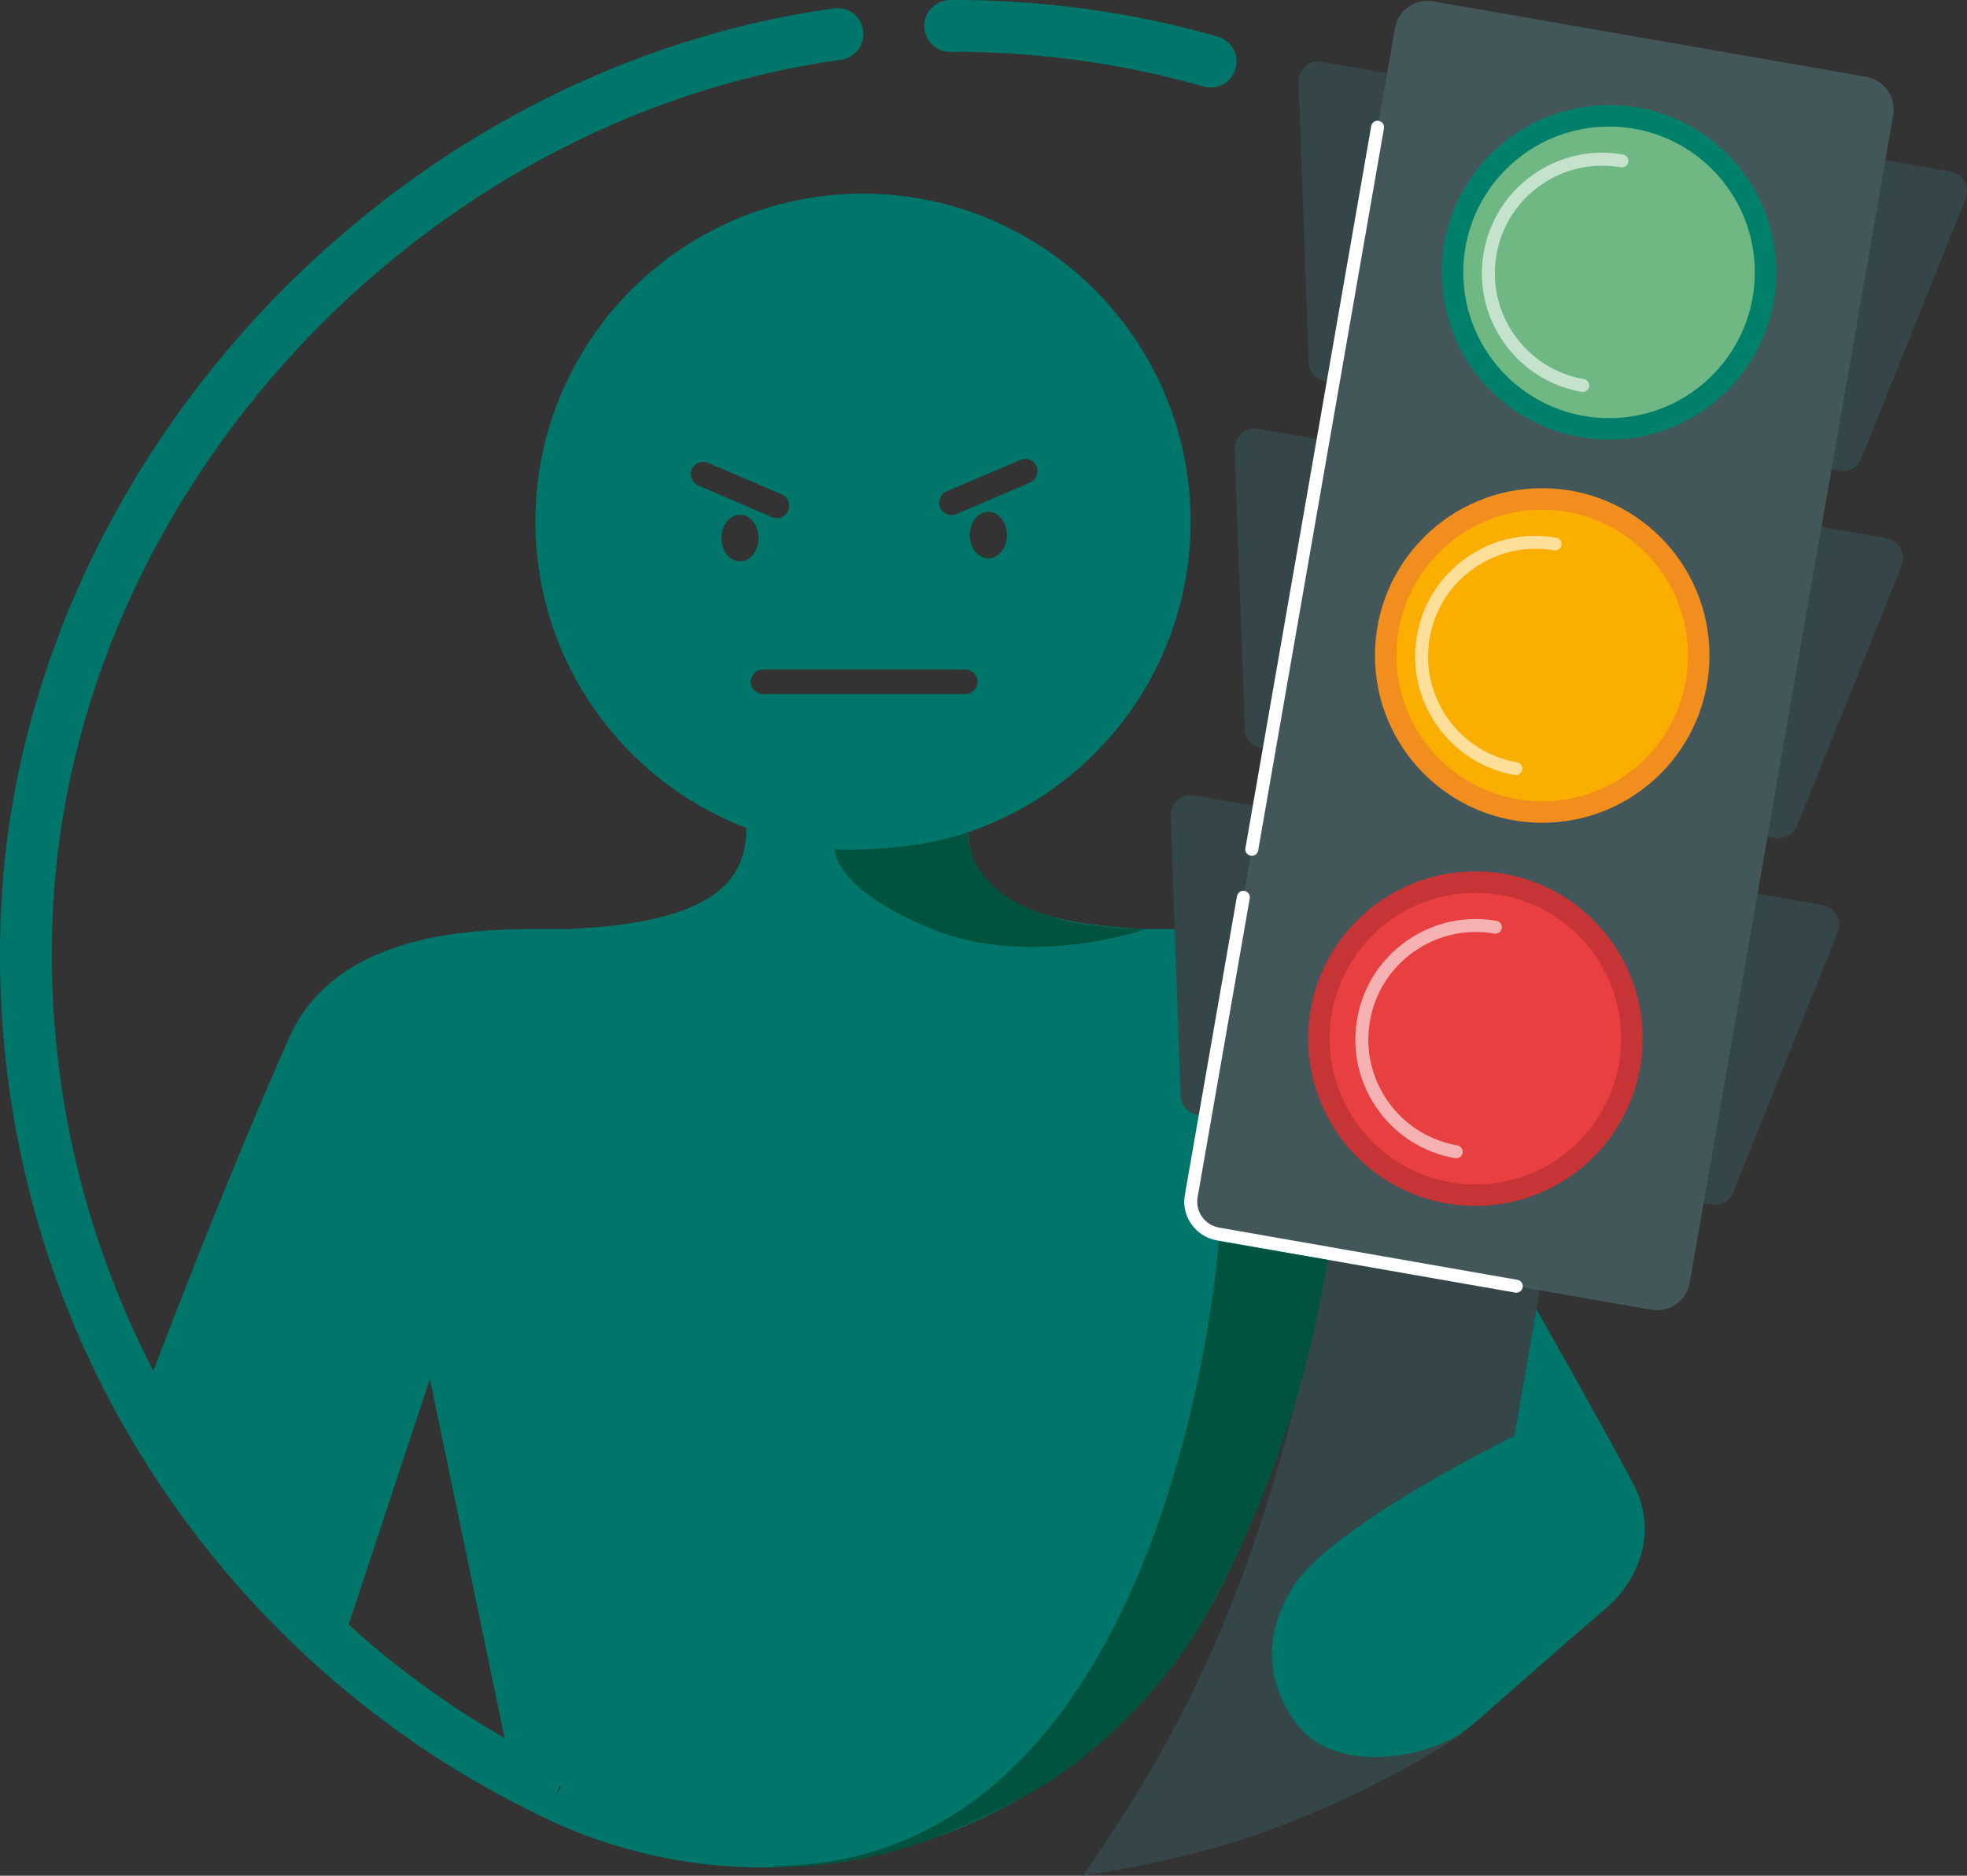<?xml version="1.0" encoding="UTF-8"?>
<svg id="Livello_2" data-name="Livello 2" xmlns="http://www.w3.org/2000/svg" viewBox="0 0 77.845 74.222">
  <rect x="0" y="0" width="77.845" height="74.222" fill="#333333" stroke="none"/>
  <defs>
    <style>
      .cls-1 {
        fill: #f9ae00;
      }

      .cls-2 {
        fill: #00533e;
      }

      .cls-3 {
        fill: #00766a;
      }

      .cls-4 {
        fill: #00806a;
      }

      .cls-5 {
        fill: #f28e1e;
      }

      .cls-6, .cls-7 {
        fill: #fff;
      }

      .cls-8 {
        fill: #e83f40;
      }

      .cls-9 {
        fill: #c73435;
      }

      .cls-10 {
        fill: #43575a;
      }

      .cls-11 {
        fill: #6fb783;
      }

      .cls-12 {
        fill: #344647;
      }

      .cls-7 {
        opacity: .6;
      }
    </style>
  </defs>
  <g id="Livello_1-2" data-name="Livello 1">
    <g>
      <path class="cls-3" d="m47.915,3.463c-.094,0-.188-.013-.283-.04-2.62-.748-5.337-1.195-8.076-1.327-.643-.031-1.284-.058-1.944-.042h-.005c-.565,0-1.024-.457-1.027-1.022-.002-.567.456-1.029,1.022-1.032.679-.003,1.373.012,2.053.046,2.895.139,5.769.611,8.54,1.403.545.156.861.724.705,1.269-.129.451-.54.745-.986.745Z"/>
      <path class="cls-3" d="m13.8,64.278l3.213-9.71,2.958,14.209c-2.081-1.199-4.041-2.601-5.843-4.197-.112-.099-.218-.203-.328-.303Zm8.345,6.388c.019.005.037.01.056.015l-.165.345.109-.36Zm36.665-22.973l-.63-.84-.76-.98-1.29-1.72h-.01l-3.33-4.4-.65-.84-.71-.95c-.71-.58-1.56-.97-2.45-1.13-.31-.05-.6-.07-.91-.07h-2.7c-5.63-.24-6.99-1.84-7.06-3.83,5.13-1.74,8.81-6.58,8.81-12.3,0-7.16-5.81-12.97-12.97-12.97-7.15,0-12.96,5.81-12.96,12.97,0,5.54,3.47,10.27,8.35,12.13-.01,2.08-1.28,3.75-7.07,4h-1.29c-2.97,0-7.98.31-9.75,4.33-2.22,5-4.41,10.65-5.36,13.15-2.88-5.55-4.27-11.79-3.98-18.11C2.84,19.513,16.55,4.683,33.29,2.363c.56-.08.95-.6.87-1.16-.07-.56-.59-.95-1.15-.87C15.31,2.783.83,18.463.04,36.033c-.32,7.01,1.28,13.93,4.64,20.01,2.1,3.79,4.82,7.18,8.09,10.08,2.61,2.31,5.53,4.25,8.68,5.76l.14.07c2.77,1.32,5.7,1.94,8.59,1.94,7.49,0,14.74-4.18,18.27-11.33,1.22-2.48,2.24-5.14,3.05-7.91l.19.26.05.06,3.42,4.7,5.85-9.07-2.2-2.91Zm-19.69-25.6c-.41,0-.74-.41-.74-.92s.33-.92.74-.92c.4,0,.73.41.73.92s-.33.92-.73.92Zm-1.66-2.65l2.92-1.24c.25-.11.54,0,.64.25.11.25-.01.54-.25.64l-2.92,1.25c-.06.03-.13.04-.19.04-.19,0-.37-.11-.45-.3-.11-.24.01-.53.25-.64Zm-10.08-.87c.1-.25.39-.36.64-.26l2.92,1.25c.24.11.36.39.25.64-.08.19-.26.3-.44.3-.07,0-.13-.01-.2-.04l-2.91-1.25c-.25-.11-.37-.39-.26-.64Zm1.91,3.64c-.41,0-.74-.41-.74-.92s.33-.92.74-.92c.4,0,.73.41.73.92s-.33.92-.73.92Zm.91,5.25c-.27,0-.49-.22-.49-.49,0-.26.22-.48.49-.48h8c.27,0,.49.22.49.48,0,.27-.22.49-.49.49h-8Z"/>
      <g>
        <path class="cls-12" d="m61.136,49.92l-.123.685-.079.448-2.329,13.366v.009l-.72,4.174c-1.512.984-3.093,1.863-4.745,2.61-.773.369-1.567.688-2.373,1.002-3.72,1.45-7.2,1.86-7.912,2.009,5.369-7.661,7.745-14.35,9.96-25.752.187-.963.545-1.845,1.046-2.557.149-.202.316-.404.483-.58.017-.018.035-.044.061-.062.501-.518,1.09-.905,1.713-1.116h.009c.571-.194,1.16-.255,1.757-.15,1.265.22,2.267,1.116,2.838,2.364.018.026.026.053.035.079.105.228.184.466.255.721.237.835.29,1.784.123,2.75Z"/>
        <g>
          <path class="cls-12" d="m72.787,18.635l-20.338-3.548c-.369-.064-.643-.378-.656-.753l-.402-11.076c-.018-.504.432-.897.929-.81l24.868,4.338c.497.087.788.609.6,1.077l-4.129,10.285c-.14.348-.503.55-.873.486Z"/>
          <path class="cls-12" d="m75.258,22.38l-2.109,5.255-2.021,5.027c-.141.351-.501.553-.87.492l-.307-.053-6.283-1.098-1.942-.334-3.269-.571-1.96-.343-6.265-1.098-.316-.053c-.369-.062-.641-.378-.65-.756l-.404-11.072c-.018-.51.431-.896.922-.809l2.575.448,17.917,3.12,1.81.316,2.575.448c.492.088.782.615.598,1.081Z"/>
          <path class="cls-12" d="m72.727,36.897l-4.13,10.281c-.141.351-.501.553-.87.483l-.308-.053-5.457-.949-1.204-.211-.158-.026-3.181-.554-2.917-.51-.158-.026-1.204-.211-5.448-.949-.308-.053c-.369-.07-.641-.378-.659-.756l-.237-6.608-.158-4.464c-.018-.51.431-.905.923-.817l2.583.448,19.719,3.445,2.566.448c.501.088.791.606.606,1.081Z"/>
          <path class="cls-10" d="m74.924,4.551l-.308,1.784-2.135,12.25-.395,2.267-.448,2.539-1.687,9.71-.396,2.267-2.135,12.241-.553,3.155c-.123.712-.8,1.186-1.511,1.063l-3.937-.686-.483-.088-4.148-.721-4.165-.729-.492-.088-3.919-.685c-.712-.123-1.195-.8-1.063-1.511l.184-1.063.36-2.083,1.283-7.337.861-4.912.395-2.267,2.127-12.241.404-2.276,1.757-10.105.378-2.135.308-1.784c.123-.712.8-1.186,1.511-1.063l17.144,2.988c.712.123,1.186.8,1.063,1.511Z"/>
          <g>
            <g>
              <circle class="cls-4" cx="63.679" cy="10.777" r="6.619"/>
              <circle class="cls-11" cx="63.679" cy="10.777" r="5.769"/>
            </g>
            <g>
              <circle class="cls-5" cx="61.034" cy="25.938" r="6.619"/>
              <circle class="cls-1" cx="61.034" cy="25.938" r="5.769"/>
            </g>
            <g>
              <circle class="cls-9" cx="58.39" cy="41.099" r="6.619"/>
              <circle class="cls-8" cx="58.39" cy="41.099" r="5.769"/>
            </g>
          </g>
        </g>
      </g>
      <path class="cls-6" d="m49.541,33.864c-.014,0-.03-.002-.044-.004-.14-.024-.234-.157-.209-.296l4.978-28.573c.023-.141.158-.236.296-.209.14.024.234.157.209.296l-4.978,28.573c-.021.125-.13.213-.253.213Z"/>
      <path class="cls-6" d="m60.01,51.152c-.014,0-.03-.002-.044-.004l-11.8-2.065c-.416-.072-.779-.302-1.02-.647-.238-.342-.328-.755-.253-1.163l2.061-11.811c.024-.14.161-.234.296-.209.14.024.234.157.209.296l-2.061,11.814c-.05.275.01.551.168.779.162.233.407.388.687.435l11.8,2.066c.14.024.234.157.209.296-.021.125-.13.213-.253.213Z"/>
      <path class="cls-7" d="m57.631,45.833c-.014,0-.03-.002-.044-.004-1.254-.218-2.349-.912-3.081-1.955-.732-1.041-1.014-2.306-.795-3.56.218-1.254.912-2.349,1.954-3.08,1.042-.734,2.309-1.016,3.56-.796.14.024.234.157.209.296-.024.14-.162.231-.296.209-1.118-.196-2.247.056-3.177.711-.929.653-1.549,1.63-1.744,2.748-.195,1.119.057,2.248.71,3.178.654.929,1.63,1.549,2.749,1.744.14.024.234.157.209.296-.021.125-.13.213-.253.213Z"/>
      <path class="cls-7" d="m59.995,30.672c-.014,0-.03-.002-.044-.004-2.589-.451-4.328-2.925-3.876-5.515.218-1.254.912-2.349,1.954-3.081,1.042-.734,2.309-1.016,3.56-.796.14.024.234.157.209.296-.024.141-.164.238-.296.209-1.122-.195-2.247.057-3.177.711-.929.654-1.549,1.63-1.744,2.749s.057,2.247.711,3.177c.653.93,1.63,1.55,2.748,1.745.14.024.234.157.209.296-.021.125-.13.213-.253.213Z"/>
      <path class="cls-7" d="m62.639,15.51c-.014,0-.03-.002-.044-.004-1.254-.218-2.349-.912-3.081-1.954-.732-1.042-1.015-2.307-.796-3.56.218-1.254.912-2.349,1.955-3.081,1.041-.732,2.307-1.017,3.56-.796.14.024.234.157.209.296-.024.141-.161.235-.296.209-1.12-.195-2.247.056-3.177.711-.93.654-1.55,1.63-1.745,2.749s.057,2.247.711,3.177c.654.929,1.63,1.549,2.749,1.744.14.024.234.157.209.296-.021.125-.13.213-.253.213Z"/>
      <path class="cls-3" d="m60.804,51.801s2.591,4.57,3.813,6.867c1.062,1.997.185,3.924-1.098,5.009-1.924,1.628-4.287,3.758-5.273,4.594-1.625,1.377-5.347,1.952-6.879,0-1.293-1.647-1.385-3.601-.185-5.494,1.55-2.445,8.748-5.955,8.748-5.955l.873-5.02Z"/>
      <path class="cls-2" d="m33.04,33.607s2.887.162,5.267-.68c0,0-.334,3.751,7.062,3.829,0,0-4.586,1.611-8.506,0-3.92-1.611-3.824-3.149-3.824-3.149Z"/>
      <path class="cls-2" d="m48.235,49.114s-1.707,24.804-17.763,24.721c0,0,2.198.287,5.631-.808,1.699-.542,4.453-1.817,5.91-2.857,3.652-2.606,5.345-5.63,5.484-5.865.982-1.66,1.664-3.216,2.357-4.858,2.009-4.757,2.687-9.593,2.687-9.593l-4.306-.739Z"/>
    </g>
  </g>
</svg>